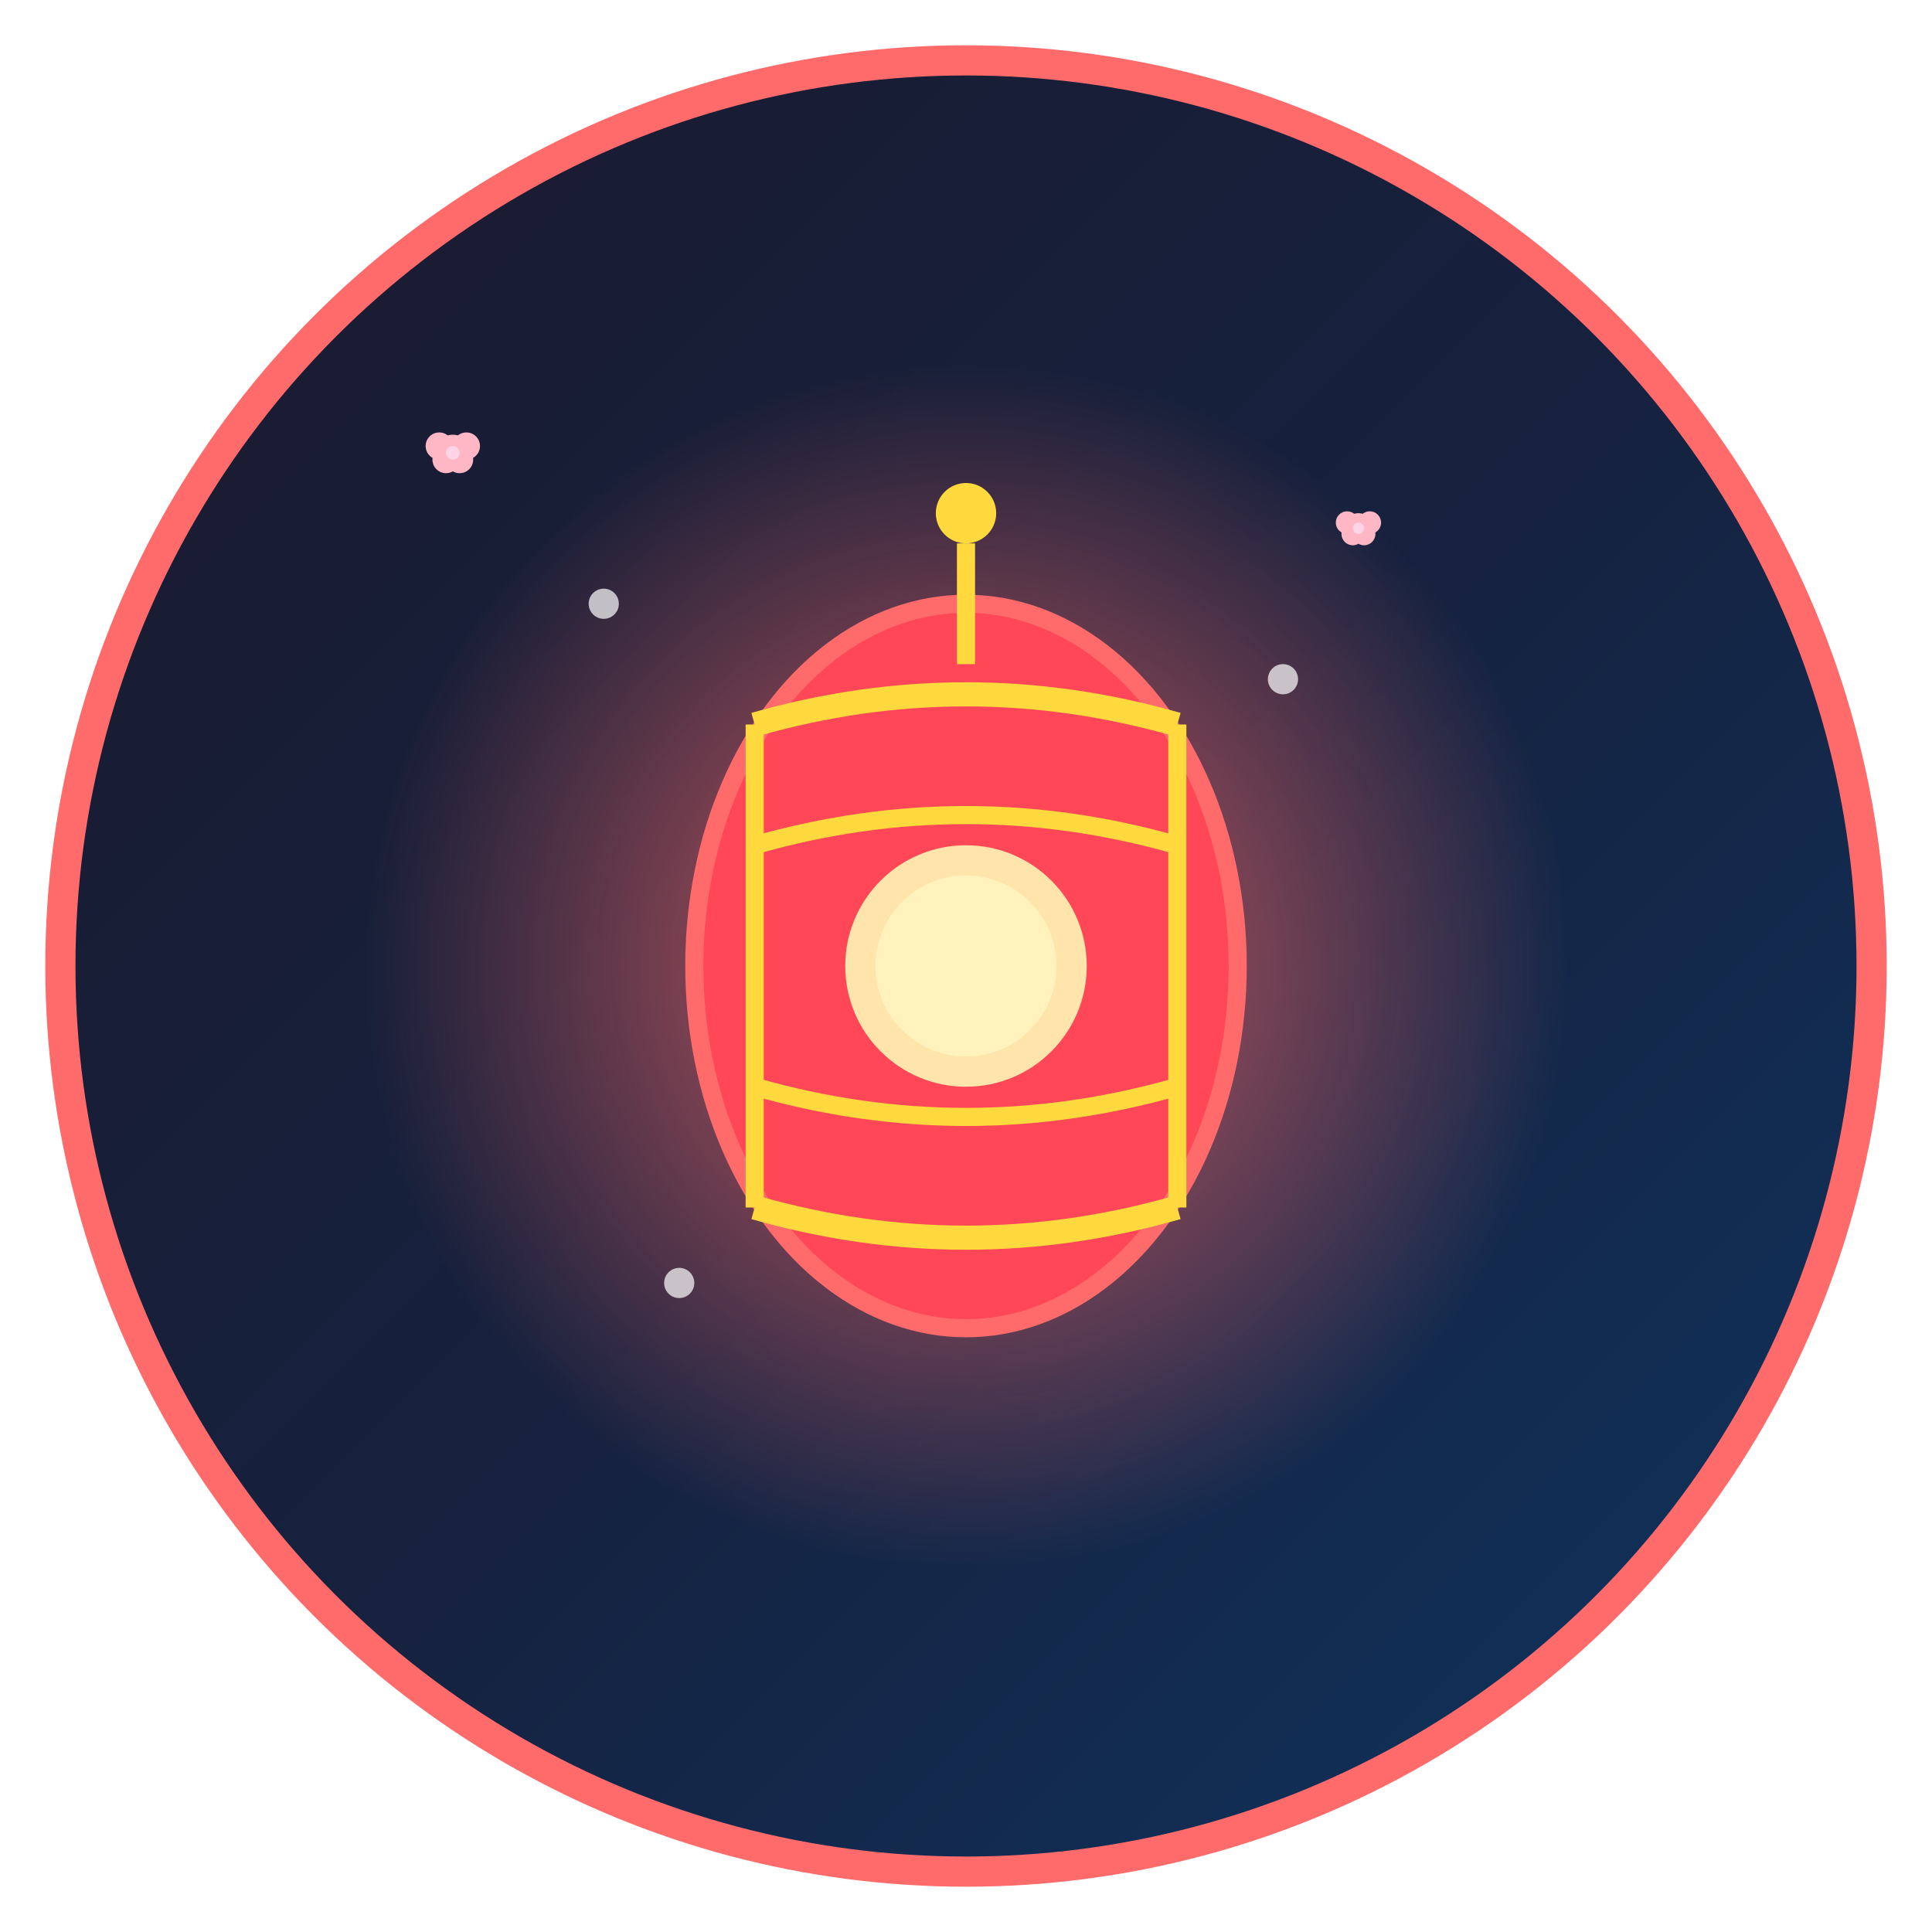 <svg width="256" height="256" viewBox="0 0 256 256" xmlns="http://www.w3.org/2000/svg">
  <defs>
    <linearGradient id="bgGradient" x1="0%" y1="0%" x2="100%" y2="100%">
      <stop offset="0%" style="stop-color:#1a1a2e;stop-opacity:1" />
      <stop offset="50%" style="stop-color:#16213e;stop-opacity:1" />
      <stop offset="100%" style="stop-color:#0f3460;stop-opacity:1" />
    </linearGradient>
    <radialGradient id="glowGradient" cx="50%" cy="50%" r="50%">
      <stop offset="0%" style="stop-color:#ff6b6b;stop-opacity:0.8" />
      <stop offset="100%" style="stop-color:#ff6b6b;stop-opacity:0" />
    </radialGradient>
    <filter id="glow">
      <feGaussianBlur stdDeviation="3" result="coloredBlur"/>
      <feMerge> 
        <feMergeNode in="coloredBlur"/>
        <feMergeNode in="SourceGraphic"/>
      </feMerge>
    </filter>
  </defs>
  
  <!-- Background circle -->
  <circle cx="128" cy="128" r="120" fill="url(#bgGradient)" stroke="#ff6b6b" stroke-width="4"/>
  
  <!-- Glow effect -->
  <circle cx="128" cy="128" r="80" fill="url(#glowGradient)" filter="url(#glow)"/>
  
  <!-- Japanese lantern -->
  <g transform="translate(128, 128) scale(0.8)">
    <!-- Lantern body -->
    <ellipse cx="0" cy="0" rx="45" ry="60" fill="#ff4757" stroke="#ff6b6b" stroke-width="3"/>
    
    <!-- Lantern frame top -->
    <path d="M -35 -40 Q 0 -50 35 -40" stroke="#ffd93d" stroke-width="4" fill="none"/>
    <path d="M -35 -20 Q 0 -30 35 -20" stroke="#ffd93d" stroke-width="3" fill="none"/>
    
    <!-- Lantern frame bottom -->
    <path d="M -35 40 Q 0 50 35 40" stroke="#ffd93d" stroke-width="4" fill="none"/>
    <path d="M -35 20 Q 0 30 35 20" stroke="#ffd93d" stroke-width="3" fill="none"/>
    
    <!-- Vertical frame lines -->
    <line x1="-35" y1="-40" x2="-35" y2="40" stroke="#ffd93d" stroke-width="3"/>
    <line x1="35" y1="-40" x2="35" y2="40" stroke="#ffd93d" stroke-width="3"/>
    
    <!-- Center light -->
    <circle cx="0" cy="0" r="20" fill="#fff5b4" opacity="0.9"/>
    <circle cx="0" cy="0" r="15" fill="#fff9c4" opacity="0.7"/>
    
    <!-- Hanging string -->
    <line x1="0" y1="-50" x2="0" y2="-70" stroke="#ffd93d" stroke-width="3"/>
    <circle cx="0" cy="-75" r="5" fill="#ffd93d"/>
  </g>
  
  <!-- Cherry blossoms -->
  <g transform="translate(60, 60) scale(0.3)">
    <circle cx="0" cy="0" r="8" fill="#ffb7c5"/>
    <circle cx="-6" cy="-3" r="6" fill="#ffb7c5"/>
    <circle cx="6" cy="-3" r="6" fill="#ffb7c5"/>
    <circle cx="-3" cy="3" r="6" fill="#ffb7c5"/>
    <circle cx="3" cy="3" r="6" fill="#ffb7c5"/>
    <circle cx="0" cy="0" r="3" fill="#ffd4e5"/>
  </g>
  
  <g transform="translate(180, 70) scale(0.25)">
    <circle cx="0" cy="0" r="8" fill="#ffb7c5"/>
    <circle cx="-6" cy="-3" r="6" fill="#ffb7c5"/>
    <circle cx="6" cy="-3" r="6" fill="#ffb7c5"/>
    <circle cx="-3" cy="3" r="6" fill="#ffb7c5"/>
    <circle cx="3" cy="3" r="6" fill="#ffb7c5"/>
    <circle cx="0" cy="0" r="3" fill="#ffd4e5"/>
  </g>
  
  <!-- Subtle sparkle effects -->
  <circle cx="80" cy="80" r="2" fill="#fff" opacity="0.7">
    <animate attributeName="opacity" values="0.7;0.1;0.7" dur="2s" repeatCount="indefinite"/>
  </circle>
  <circle cx="170" cy="90" r="2" fill="#fff" opacity="0.7">
    <animate attributeName="opacity" values="0.7;0.1;0.7" dur="2.5s" repeatCount="indefinite"/>
  </circle>
  <circle cx="90" cy="170" r="2" fill="#fff" opacity="0.7">
    <animate attributeName="opacity" values="0.7;0.1;0.7" dur="3s" repeatCount="indefinite"/>
  </circle>
</svg>